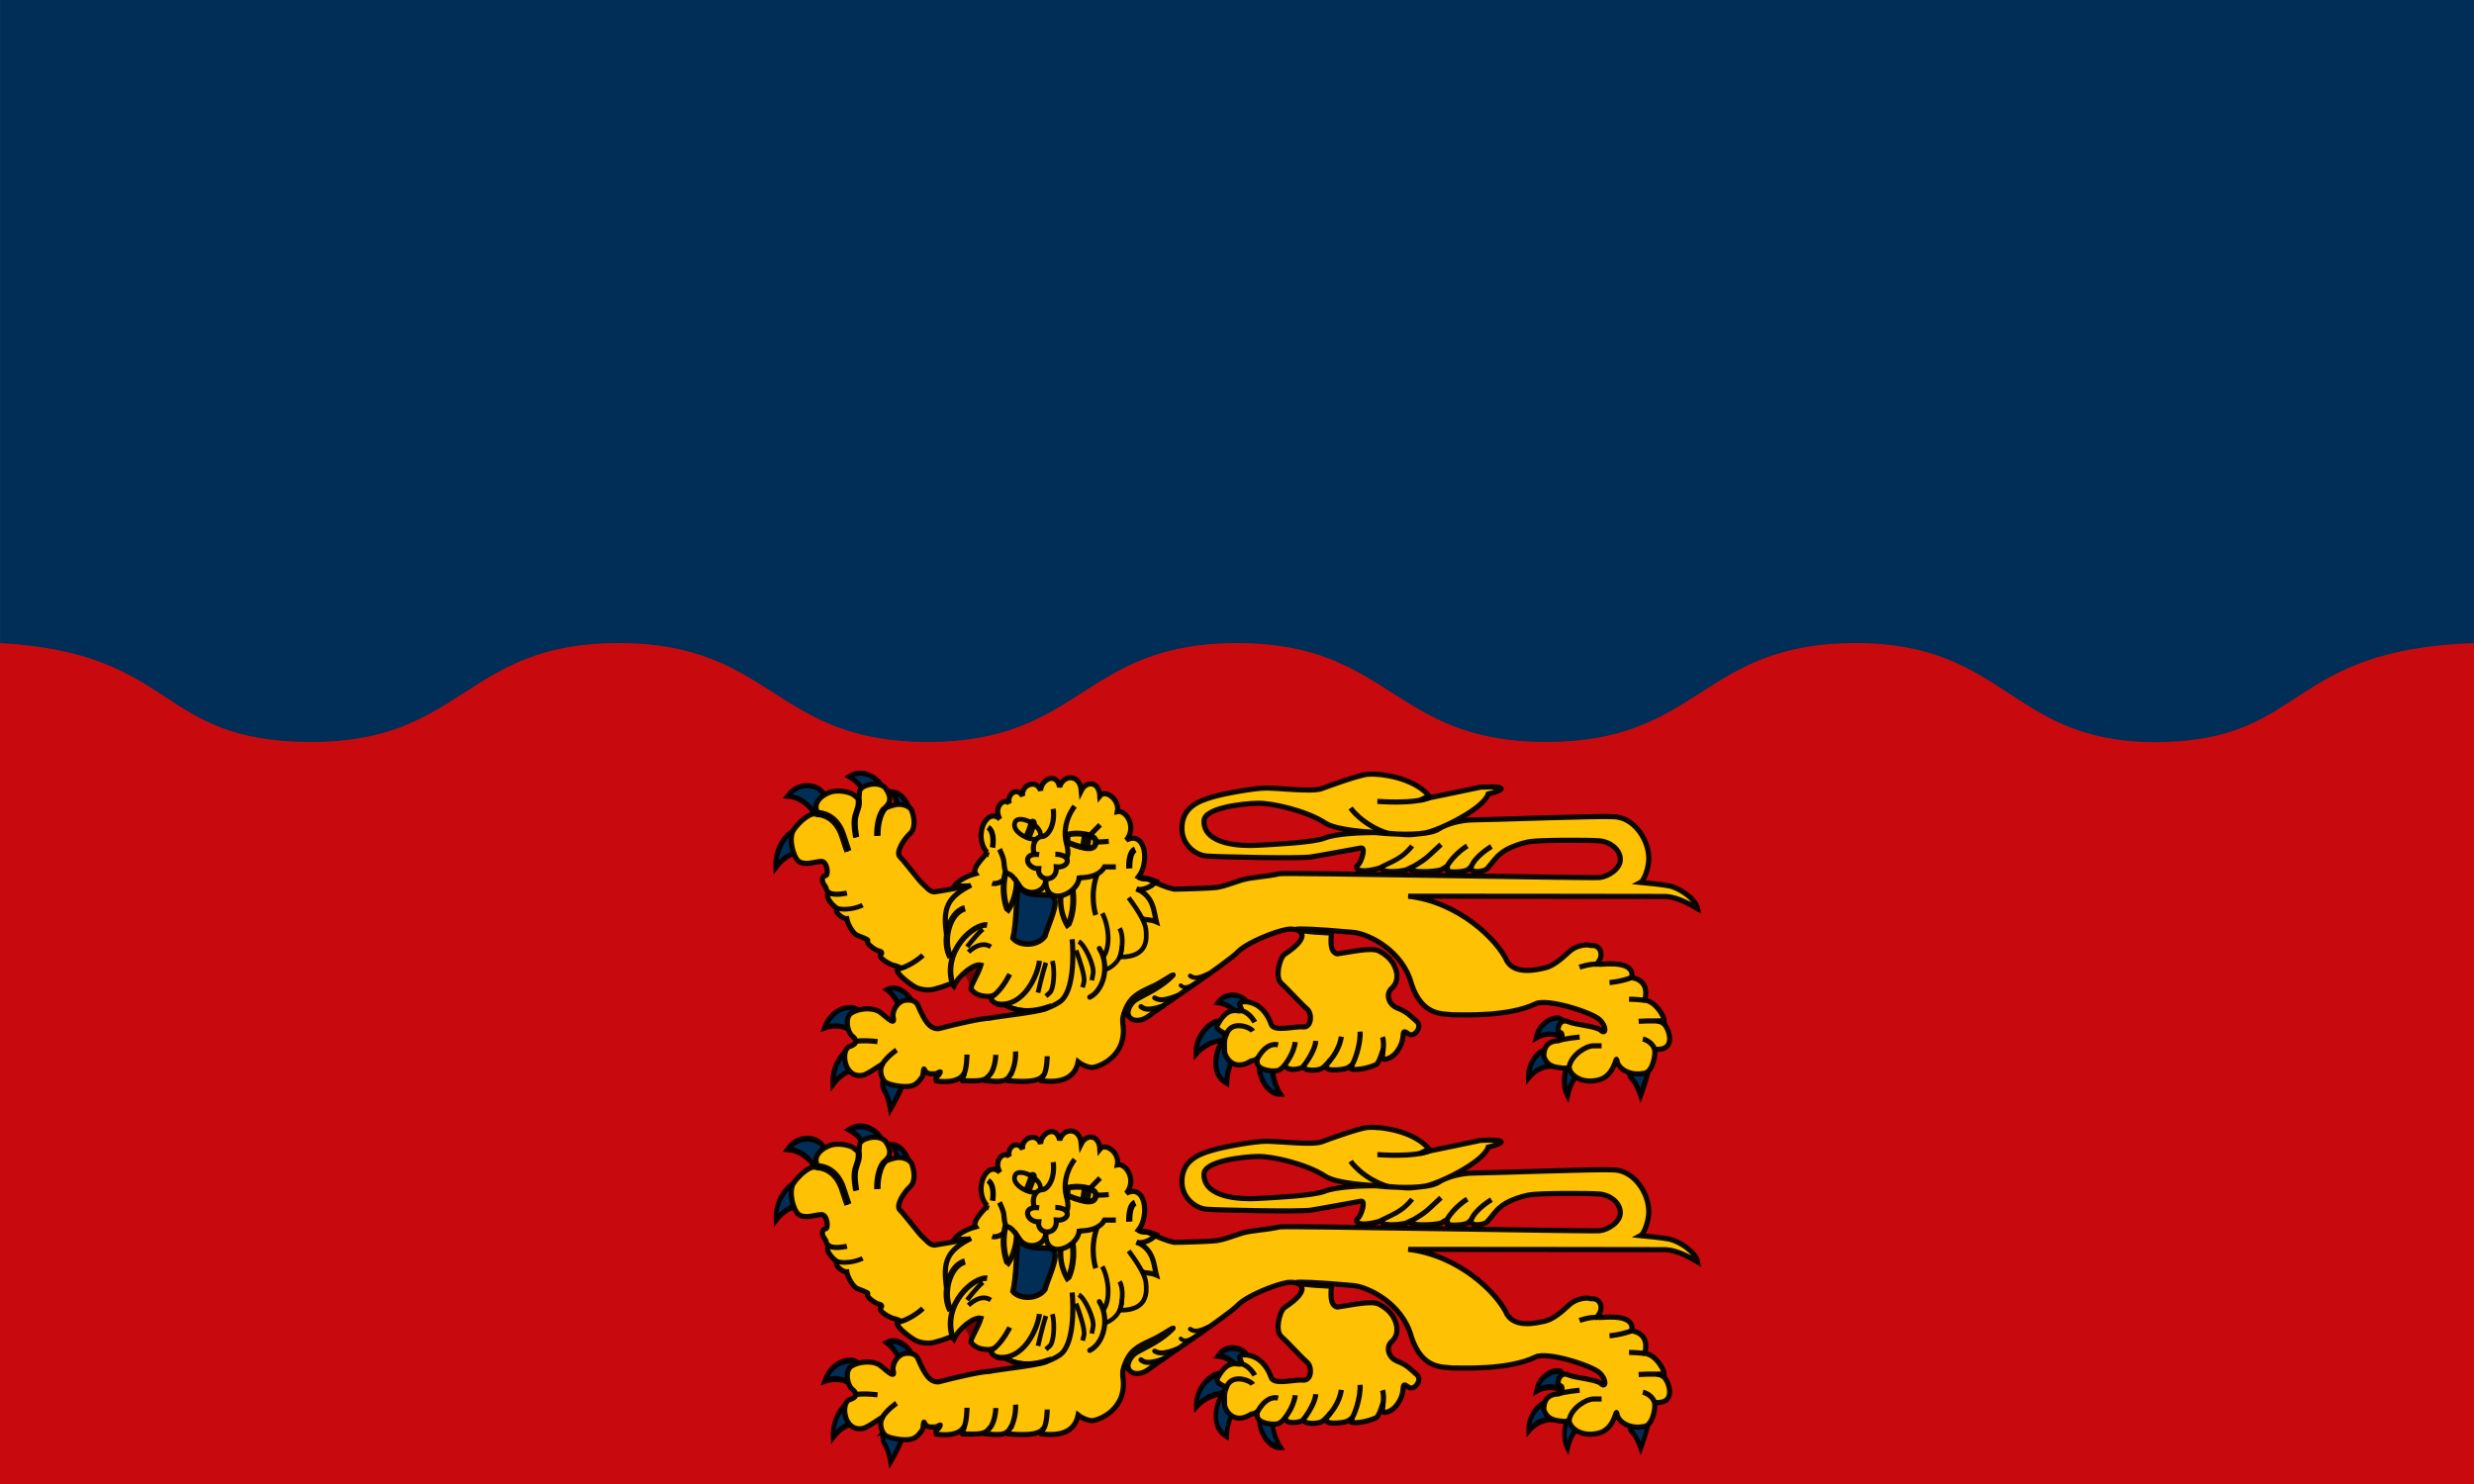 <?xml version="1.0" encoding="UTF-8"?>
<svg width="282.22mm" height="169.33mm" version="1.1" viewBox="0 0 1e3 600" xmlns="http://www.w3.org/2000/svg" xmlns:cc="http://creativecommons.org/ns#" xmlns:dc="http://purl.org/dc/elements/1.1/" xmlns:rdf="http://www.w3.org/1999/02/22-rdf-syntax-ns#" xmlns:xlink="http://www.w3.org/1999/xlink">
<rect x="1.1328e-6" y="-2.124e-6" width="1e3" height="600" fill="#002e56"/>
<path d="m1.2015e-5 260c72.203 4.089 62.5 39.576 125 40 62.498 0.424 62.5-40 125-40 62.5 0 62.5 40 125 40 62.5 0 62.5-40 125-40s62.5 40 125 40c62.5 0 62.5-40 125-40 62.5 0 62.532 41.804 125 40 57.463-1.66 49.439-37.299 125-40l-5e-5 340h-1e3z" fill="#c80a0f"/>
<g transform="matrix(0 1.268 -1.909 0 1130.8 -203.55)" fill="#001d78"></g>
<g transform="matrix(.605 0 0 .605 197.58 268.87)">
<path d="m328.28 201.47c-2.026 5.928-5.366 10.516-4.837 14.198l-3.125-1.383c2.45 0.846-2.787-9.587-4.054-7.62l2.931-2.079 0.679-1.145 1.46-0.709 6.944-1.264z" fill="#390000" fill-opacity=".599"/>
<path d="m515.33 267.96c-2.267 3.557 3.947 19.343 13.554 18.945-6.268-9.762-5.603-21.118-5.603-21.118l-7.951 2.172z" fill="#002e56" stroke="#000" stroke-opacity=".948" stroke-width="3.444"/>
<path d="m491.47 250.87c-3.464 0.5-11.819 21.251 1.505 28.656 0.425-12.884 6.7-20.532 6.7-20.532l-6.889-5.767-1.317-2.357z" fill="#002e56" stroke="#000" stroke-opacity=".948" stroke-width="3.444"/>
<path d="m489.85 238.48c-3.367-3.44-17.916 6.548-17.315 21.447 8.939-9.934 19.526-9.159 19.526-9.159l-2.211-12.288z" fill="#002e56" stroke="#000" stroke-opacity=".948" stroke-width="3.444"/>
<path d="m506.67 226.43c-0.239-4.674-12.894-10.074-19.539-0.73 9.553 1.055 15 9.776 15 9.776l4.538-9.046z" fill="#002e56" stroke="#000" stroke-opacity=".948" stroke-width="3.444"/>
<path d="m761.87 269.91c-0.229 4.276 0.899 5.77 3.061 8.176 2.165 2.402 4.615 9.546 4.615 9.546s6.93-18.812 5.195-21.337c-1.734-2.529-12.441 3.492-12.871 3.615z" fill="#002e56" stroke="#000" stroke-opacity=".948" stroke-width="3.444"/>
<path d="m725.21 262.12c-3.451-0.644-9.976 14.912-4.543 25.579 2.73-12.363 10.19-17.743 10.19-17.743l-5.646-7.837z" fill="#002e56" stroke="#000" stroke-opacity=".948" stroke-width="3.444"/>
<path d="m708.39 257.43c-2.684-2.978-14.3 5.674-13.826 18.589 7.141-8.607 15.589-7.936 15.589-7.936l-1.762-10.653z" fill="#002e56" stroke="#000" stroke-opacity=".948" stroke-width="3.444"/>
<path d="m717.2 237.47c-1.851-3.971-14.901-0.696-17.483 11.76 8.796-5.133 16.656-0.905 16.656-0.905l0.828-10.855z" fill="#002e56" stroke="#000" stroke-opacity=".948" stroke-width="3.444"/>
<path d="m283.44 228.73c1.256-4.372-8.509-16.471-17.471-11.791 8.323 6.401 10.513 17.4 10.513 17.4l6.958-5.609z" fill="#002e56" stroke="#000" stroke-opacity=".948" stroke-width="3.444"/>
<path d="m246.02 256.05c-3.257-3.941-16.928 7.281-16.113 24.246 8.338-11.222 18.418-10.235 18.418-10.235l-2.305-14.011z" fill="#002e56" stroke="#000" stroke-opacity=".948" stroke-width="3.444"/>
<path d="m247.21 232.03c-1.403-5.585-17.407-4.821-22.88 10.502 11.356-4.276 19.783 3.231 19.783 3.231l3.097-13.734z" fill="#002e56" stroke="#000" stroke-opacity=".948" stroke-width="3.444"/>
<path d="m263.52 277.36c-0.876 4.129 0 5.894 1.752 8.844 1.752 2.947 3.066 10.615 3.066 10.615s9.642-16.513 8.328-19.459c-1.314-2.947-12.708 0-13.146 0z" fill="#002e56" stroke="#000" stroke-opacity=".948" stroke-width="3.444"/>
<path d="m223.8 87.519c0-5.894-15.344-12.065-24.171 0.099 11.776 0.836 17.975 11.575 17.975 11.575l6.196-11.674z" fill="#002e56" stroke="#000" stroke-opacity=".948" stroke-width="3.444"/>
<path d="m207.87 110.98c-3.257-3.944-16.928 7.281-16.113 24.246 8.338-11.222 18.418-10.239 18.418-10.239l-2.305-14.008z" fill="#002e56" stroke="#000" stroke-opacity=".948" stroke-width="3.444"/>
<path d="m263.57 85.477c1.482-5.551-11.409-18.335-22.773-10.903 10.872 6.144 14.005 19.072 14.005 19.072l8.768-8.169z" fill="#002e56" stroke="#000" stroke-opacity=".948" stroke-width="3.444"/>
<path d="m281.76 105.75c2.557-3.18-2.249-19.829-11.825-20.936 5.379 10.674 3.744 21.851 3.744 21.851l8.081-0.915z" fill="#002e56" stroke="#000" stroke-opacity=".948" stroke-width="3.444"/>
<path d="m332.91 125.28c-9.632-10.895-0.112-30.763 8.522-22.289-4.522-8.132 2.873-14.569 6.229-10.496-1.562-6.619 5.532-11.006 9.011-4.898-1.25-7.383 9.271-11.702 11.998-3.636 0.183-7.256 10.465-12.983 12.735-2.358 2.002-8.178 13.465-9.251 14.414 2.372 3.345-6.76 11.937-6.265 12.436 3.554 3.716-4.616 13.317 2.293 11.682 10.462 5.929-1.248 13.174 10.422 5.947 19.023 12.823-6.649 15.852 14.903 8.06 24.686 4.03 2.393 4.383 0.282 7.938 2.075 3.557 1.793 10.003 4.746 15.903 6.019 5.334 0 24.887-0.598 28.886-1.195 3.999-0.598 9.467-2.629 15.999-4.784 6.841-2.156 16.734-2.236 25.763-4.367 7.153-0.781 207.99 3.171 213.77 2.573 5.779-0.6 14.209-5.997 13.765-12.574s-7.099-11.344-13.765-11.942c-6.666-0.597-40.886-0.597-47.109 0.598-6.221 1.193-15.111 4.183-19.553 8.37-2.135 1.339-5.666 6.398-8.657 9.727-2.799 2.295-10.705 2.635-10.705-0.358 0-1.955-0.666 0.375-2.607 1.134-2.522 1.535-13.896 1.955-13.394 0 0.889-2.213-0.058-2.909-3.051-0.597-2.222 1.793-17.94 2.454-20.827 0.678 1.729-2.813 1.745-2.651-2.979-0.34-2.99 1.277-15.375 2.276-16.264-0.18-0.119-1.934-1.522-0.986-3.269-0.436-14.036 3.568-15.382-0.561-13.16-2.356 2.224-1.792 5.586-12.058 2.034-11.458-3.558 0.597-25.777 4.781-33.332 5.979-7.554 1.198-62.218 0-69.773-0.597-7.553-0.598-15.998-7.509-16.444-17.341-0.791-15.771 12.444-19.732 20.442-22.125 8.001-2.391 27.998-5.979 35.996-5.979 8 0 30.818 2.751 37.041 0.358 6.221-2.388 25.113-9.071 30.452-9.565 7.877-0.711 30.444 1.881 41.197 14.449-5.599 2.473-8.232 3.928-1.877 1.697 5.775-1.196 30.576-6.22 36.353-7.533 20-0.837 14.753 2.154 4.976 4.544-3.265 10.112-32.652 24.223-41.987 26.016-9.33 1.796-29.137 0.48-33.566-0.303-4.445-0.324-25.472-1.346-33.126-6.167-12.37-8.154-35.223-13.514-45.242-13.328-9.375 0.183-36.114 2.913-35.996 11.96-0.14 15.886 24.887 16.742 35.552 16.143 10.665-0.597 37.331-1.793 44.886-4.783 7.553-2.99 23.895-3.724 32.785-3.724s21.879 1.929 25.878 1.333c3.998-0.598 13.331-0.733 17.775-3.723 4.445-2.991 14.106-6.115 23.886-6.115 9.778 0 82.329-2.717 92.105-2.119 14.153-0.095 24.155 14.94 24.324 27.727 0.082 5.978-2.933 14.815-5.491 16.184 4.391 0.393 15.382 1.596 19.006 2.332 6.809 1.31 17.844 8.605 19.107 15.246-5.17-3.052-13.516-7.662-21.033-8.165-1.473 0.018-159.86-0.258-172.3-0.183 33.844 3.888 59.706 29.22 66.166 43.725 5.779 8.969 20 5.381 25.331 4.186 5.333-1.196 11.555-6.579 16.001-10.765 4.445-4.184 11.393-5.246 14.531-4.184 6.908-0.597 8.135 6.579 5.469 10.164-2.666 3.589 0.441 2.114 7.553 2.114 17.942-0.211 14.116 9.246 14.116 9.246s12.388 0.728 8.94 14.743l0.062 0.315c7.323 0.877 12.874 10.897 12.881 13.824-7.286 0.407-3.111-0.779 0 2.212 3.109 2.99 7.644 16.231-3.557 16.741-3.369-8e-3 -2.899 0.109-2.899 0.109 0.791 4.183-1.545 16.036-7.765 16.036-8.62 1.615-16.444-2.99-17.334-8.372-0.889-5.379-0.772 10.386-12.991 12.874-11.539 2.496-17.674-3.904-18.561-6.893-0.89-2.991-0.444-0.6-4.887-1.2-4.445-0.597-10.048-0.651-12.446-7.772 0-4.184 0.868-9.702 8.785-10.449 3.557-0.597 4.55-5.097 1.88-5.695-2.666-0.598-0.443-9.567 5.334-7.176 5.779 2.393 19.108 2.99 22.221 5.981 3.112 2.986 4.001-2.393-0.887-7.176-4.89-4.786-34.663-14.353-42.665-10.765-18.627 9.121-50.056 7.352-55.947 7.419-6.016-0.855-19.906 1.231-27.157-20.572-5.891-22.26-28.28-33.259-38.499-34.455-50.425-4.614-47.687-1.065-14.985 0.439-0.244 4.155-1.428 12.664 3.871 13.91 8.892-1.196 22.721-4.553 27.736-1.992 5.087 2.599 10.711 6.92 12.096 15.519 0.021 2.108 0.444 5.979-3.557 9.565-3.999 3.588-2.222 10.763 4.001 13.156 6.221 2.39 8.891 5.379 12.889 8.969 3.999 3.585-1.778 10.763-5.334 8.372-3.555-2.393-3.555-2.393-3.999 2.391-0.444 4.783-4.862 13.835-12.374 14.497-1.575-0.577-1.139-3.052-0.958-4.932 0.444-4.184-1.503 5.2-3.826 7.803-1.479 1.758-14.061 5.195-17.615 3.402 1.588-3.743 0.671-2.216-2.44-0.42-3.035 1.174-19.416 3.389-12.115-4.207 1.893-2.767-2.604 3.455-5.084 4.54-2.082 1.262-11.804 2.038-11.804-1.551-3.087 2.637-10.426 2.64-11.554 0.598-2.22-2.391-2.434 1.793-6.431 2.39-3.998 0.597-12.677-0.597-13.123-5.381-0.444-4.781 0.89-1.793-3.998-1.196-11.9 7.674-17.778-2.988-17.778-6.576 0-3.588-0.444-7.775 0.889-10.167 1.333-2.39-8.28-3.113-5.333-7.822 3.313-5.759 6.792-9.981 13.331-8.921 3.111 0.597 2.666-1.196 1.333-3.588-1.333-2.39 3.555-3.586 9.334-1.196 5.779 2.391 9.778 8.372 11.555 13.753 1.776 5.381 15.555 1.196 21.332 1.793 5.779 0.598 6.221-8.969 2.666-11.958-3.557-2.991-13.335-13.753-17.334-17.339-4.001-3.589-1.335-16.146 2.222-19.137 20.697-13.599 9.334-17.939 1.774-16.741-7.553 1.195-26.968 8.747-33.189 15.325-6.223 6.577-54.563 38.814-59.005 42.402-4.445 3.588-10.907 4.459-13.574 0.274-2.666-4.188-4.445-1.196-4.001 4.784 3.531 22.582-17.334 29.78-20.992 29.495-2.546-0.252-6.194-1.631-8.823-3.758-2.592 12.621-14.063 13.873-24.423 12.629-0.159-1.488 1.935-4.273 0.791-3.206-3.425 4.337-13.951 3.878-22.987 3.222-0.602-2.64 3.115-5.838 1.338-4.043-3.034 5.551-8.249 4.556-16.702 3.968-0.1-1.169 3.918-5.083 2.045-2.743-3.699 3.934-11.406 2.704-17.385 2.8-0.707-0.881 3.091-7.062-0.385-2.978-3.322 3.487-10.36 4.067-17.087 3.134-1.197-2.94 1.401-2.969 2.114-4.815 1.778-2.988-0.889 0-3.109 0-2.222 0-5.334 0.598-6.667-2.391s-0.568 2.991-1.859 4.619c-1.29 1.413-2.747 4.73-7.19 5.923-4.445 1.196-15.455-0.478-17.777-2.988-2.395-2.478-3.557-7.772-1.778-10.765 1.778-2.988-8.463 5.769-12.887 6.579-13.015 2.443-14.666-17.339-8.889-19.132 5.779-1.796 4.887-4.784 1.776-7.176-3.111-2.393-4.888-11.961-0.887-14.949 3.998-2.99 13.256-4.645 19.108-1.196 3.425 2.287 10.757 10.127 9.334 4.184-0.991-3.673 1.543-8.345 4.38-10.35 2.462-2.207 10.043-2.77 12.062 1.979 4.683 11.004 7.999 15.742 13.777 15.546 12.306-3.269 28.941-6.973 33.827-6.973 6.273-1.448 39.479-4.614 39.479-7.604-19.915 6.702-27.967-1.971-30.187-1.375-2.22 0.597-7.692-1.941-7.692-3.61 0-3.588 5.015-3.16-2.097-1.965-4.256-0.338-8.049-0.531-11.632-4.85-0.587-2.205 4.707-9.79 6.63-16.163-4.59-1.208-14.738 6.819-18.062 13.904-2.331-2.719-3.276-0.25-11.602 1.727-3.927 1.663-10.319 1.067-13.872-0.728-3.555-1.793-17.482-12.053-10.747-13.376-1.771-0.84-3.81-1.325-5.153-1.686-4.888-2.03-8.95-5.484-7.529-6.564 1.074-1.273 0.855-2.28-1.102-2.641-2.666-0.597-9.232-5.253-7.548-7.051 0.505-0.818-5.679-2.747-7.373-3.586-3.111-1.795-6.228-8.018-6.67-11.006-2.868 0.268-8.986-5.004-6.223-6.579-4.672-3.371-8.645-8.919-5.533-10.715-2.726-2.088-1.199-2.191-2.734-4.471-2.833-3.371-1.956-6.937 0.268-6.937 2.222 0 1.333-9.567-2.666-9.567-3.999 0-10.433 3.017-15.111 0-3.847-2.86-7.112-15.548-3.557-20.93 3.557-5.379 10.665-11.36 14.222-10.763 3.557 0.598 1.778 1.793 0.889-3.588-0.889-5.381 5.018-9.422 8.889-10.763 4.691-2.085 13.777-0.597 16.444 1.795s3.555 2.391 3.555-1.795c0-2.941 3.433-4.473 6.489-5.245 5.087-1.169 9.066 0.237 10.843 2.253 2.763 3.846 4.445 8.372 0.889 11.96-3.555 3.586-0.47 0.547 5.309-0.648 3.72-1.196 10.434 0.345 11.58 4.236 1.543 4.184 2.666 11.362-1.333 14.949-3.999 3.586-9.776 12.556-6.666 15.546 3.111 2.988 12.889 16.143 15.111 17.939 2.222 1.793 4.887 5.979 8.443 5.379 3.555-0.597 7.554-1.193 10.665-1.793 12.346-2.414 17.714-2.381 1.867-1.889 3.558-4.887 11.206-7.612 14.439-8.474-2.846-4.164 7.691-12.956 7.691-14.151z" fill="#ffc103" stroke="#000" stroke-opacity=".948" stroke-width="3.444"/>
<path d="m353.62 147.17c5.931 10.061 20.073 4.026 23.722 8.051 3.65 4.026-3.544 18.046-5.827 26.096-5.268 6.932-17.007 6.481-21.325 1.334 2.325-9.615 2.517-30.115 2.973-30.784l0.457-4.698z" fill="#002e56" stroke="#000" stroke-opacity=".948" stroke-width="3.626"/>
<path d="m778.75 256.43c-1.933-5.203-7.734-6.505-7.734-6.505" fill="none" stroke="#000" stroke-opacity=".948" stroke-width="3.444"/>
<path d="m409.88 165.92c4.383 8.257 5.671 22.271 0.72 29.07" fill="none" stroke="#000" stroke-opacity=".948" stroke-width="3.146"/>
<path d="m394.1 184.79c4.383 2.358 10.519 16.508 9.642 21.23l-0.876 4.715" fill="none" stroke="#000" stroke-opacity=".948" stroke-width="3.146"/>
<path d="m392.35 190.69c2.629 7.078 6.135 17.692 5.259 21.23l-0.876 3.54" fill="none" stroke="#000" stroke-opacity=".948" stroke-width="3.146"/>
<path d="m376.57 197.75c1.753 7.078 0.876 18.874-1.752 21.23l-2.631 2.359" fill="none" stroke="#000" stroke-opacity=".948" stroke-width="3.146"/>
<path d="m372.18 198.94c-2.629 8.255-5.26 20.051-5.26 20.051" fill="none" stroke="#000" stroke-opacity=".948" stroke-width="3.146"/>
<path d="m330.11 176.54c-4.383 3.54-10.519 11.795-10.519 11.795" fill="none" stroke="#000" stroke-opacity=".948" stroke-width="3.146"/>
<path d="m335.37 188.33c-7.014-4.717-14.902 3.538-14.902 3.538" fill="none" stroke="#000" stroke-opacity=".948" stroke-width="3.146"/>
<path d="m431.87 123.28c-4.623 2.042-3.942 12.694-3.942 12.694" fill="none" stroke="#000" stroke-width="4.124"/>
<path d="m333.56 108.46c4.935 3.387 2.962 13.549 2.962 13.549" fill="none" stroke="#000" stroke-width="3.617"/>
<path d="m219.41 99.858c9.598 0.922 14.398 8.303 16.455 14.76 2.057 6.457 3.428 10.146 3.428 10.146" fill="none" stroke="#000" stroke-opacity=".948" stroke-width="3.444"/>
<path d="m263.98 95.757c-5.485 6.455-4.798 18.449-4.798 18.449" fill="none" stroke="#000" stroke-opacity=".948" stroke-width="3.444"/>
<path d="m424.15 233.65c3.383-11.681 9.728-14.313 17.668-18.133 8.22-3.253 20.73-13.091 12.995-5.937-7.736 7.158-18.897 11.711-22.764 14.314-3.869 2.603-6.285 8.402-4.312 11.058" fill="none" stroke="#000" stroke-opacity=".948" stroke-width="3.444"/>
<path d="m407.92 189.42c7.251 11.708 2.771 28.006-6.415 32.56" fill="none" stroke="#000" stroke-linecap="round" stroke-opacity=".948" stroke-width="3.444"/>
<path d="m432.64 149.58c11.772 4.752 11.646 15.441 13.342 22.052-4.15-1.867-6.471-0.82-9.587-2.198" fill="none" stroke="#000" stroke-opacity=".948" stroke-width="3.444"/>
<path d="m423.01 187.59c0 10.409-7.397 14.678-10.781 15.981" fill="none" stroke="#000" stroke-opacity=".948" stroke-width="2.922"/>
<path d="m247.26 88.413c0.967 5.854-0.483 7.156-1.935 12.359-1.45 5.203 0.483 14.313 0.483 14.313" fill="none" stroke="#000" stroke-opacity=".948" stroke-width="3.444"/>
<path d="m740.77 200.03c-4.837-0.651-12.086 1.952-12.086 1.952" fill="none" stroke="#000" stroke-opacity=".948" stroke-width="3.444"/>
<path d="m763.24 208.99c-6.768 2.6-14.503 3.253-14.503 3.253" fill="none" stroke="#000" stroke-opacity=".948" stroke-width="3.444"/>
<path d="m771.94 224c-5.803-0.646-10.153-0.646-10.153-0.646" fill="none" stroke="#000" stroke-opacity=".948" stroke-width="3.444"/>
<path d="m783.22 238.12c-5.801-0.65-14.989 0-14.989 0" fill="none" stroke="#000" stroke-opacity=".948" stroke-width="3.444"/>
<path d="m721.77 268.53c1.452-7.806 11.063-14.061 16.38-14.061h5.316" fill="none" stroke="#000" stroke-opacity=".948" stroke-width="3.444"/>
<path d="m713.79 251.28c5.804-1.952 14.987-2.601 14.987-2.601" fill="none" stroke="#000" stroke-opacity=".948" stroke-width="3.444"/>
<path d="m322.18 147.07c-16.145 8.26-18.903 15.564-16.386 32.967" fill="none" stroke="#000" stroke-opacity=".948" stroke-width="3.444"/>
<path d="m389.72 183.28c0.94 9.291 1.497 35.244-8.379 41.878-9.876 6.633-22.241 7.416-31.893 4.232" fill="none" stroke="#000" stroke-opacity=".948" stroke-width="3.42"/>
<path d="m367.87 197.67c-0.969 9.131-10.392 31.873-28.752 28.75" fill="none" stroke="#000" stroke-opacity=".948" stroke-width="3.444"/>
<path d="m656.34 134.93c2.419-7.158 13.537-13.663 13.537-13.663" fill="none" stroke="#000" stroke-opacity=".948" stroke-width="3.444"/>
<path d="m640.17 134.55c4.837-8.457 13.537-13.661 13.537-13.661" fill="none" stroke="#000" stroke-opacity=".948" stroke-width="3.444"/>
<path d="m616.58 135.33c7.346-4.303 9.409-6 11.822-8.216 2.602-2.476 7.734-7.156 7.734-7.156" fill="none" stroke="#000" stroke-opacity=".948" stroke-width="3.444"/>
<path d="m596.09 135.08c5.381-2.731 9.547-4.337 13.15-6.929 4.519-3.084 7.647-7.256 7.647-7.256" fill="none" stroke="#000" stroke-opacity=".948" stroke-width="3.278"/>
<path d="m600.49 112.49c-17.089-5.654-24.736-16.887-24.736-16.887" fill="none" stroke="#000" stroke-opacity=".948" stroke-width="3.444"/>
<path d="m628.94 88.548c-11.32 4.589-34.328 2.601-35.295 2.601" fill="none" stroke="#000" stroke-opacity=".948" stroke-width="3.444"/>
<path d="m337.67 220.57c5.803-4.553 10.368-13.934 10.368-13.934" fill="none" stroke="#000" stroke-opacity=".948" stroke-width="3.444"/>
<path d="m332.94 173.8c-8.519-1.302-30.067 16.843-23.116 39.406" fill="none" stroke="#000" stroke-opacity=".948" stroke-width="3.727"/>
<path d="m318.14 162.59c-10.97 2.861-15.439 22.374-9.594 32.866" fill="none" stroke="#000" stroke-opacity=".948" stroke-width="4.289"/>
<path d="m427.45 155.52c7.997 10.635 11.042 17.139 11.504 20.842 0.754 6.435 1.585 19.028-17.317 18.772 1.464-4.877 2.798-14.136-0.226-19.144" fill="none" stroke="#000" stroke-opacity=".948" stroke-width="3.146"/>
<path d="m399.43 115.07-0.876 5.334" fill="none" stroke="#000" stroke-linecap="round" stroke-opacity=".948" stroke-width="6.688"/>
<path d="m363.37 105.44c-1.03 4.014-2.856 8.136-2.856 8.136" fill="none" stroke="#000" stroke-linecap="round" stroke-opacity=".948" stroke-width="5.425"/>
<path d="m377.11 96.168c1.372 11.993-4.113 18.451-7.542 18.451-3.43 0-7.256 4.475-5.151 11.673" fill="none" stroke="#000" stroke-opacity=".948" stroke-width="3.444"/>
<path d="m391.43 94.324c-6.172 8.302-7.542 17.528-5.483 24.906 2.055 7.381 0.106 9.525 0.106 9.525" fill="none" stroke="#000" stroke-opacity=".948" stroke-width="3.444"/>
<path d="m418.93 134.92h-7.542c-5.34 9.439-20.332 6.207-16.302 8.009" fill="none" stroke="#000" stroke-opacity=".948" stroke-width="3.444"/>
<path d="m378.48 126.45c11.74 0.298 9.379 9.386 0.685 8.463 0.685 11.07-12.975 9.674-11.806 1.193-8.215 0.242-11.586-10.959 0.347-9.408" fill="none" stroke="#000" stroke-opacity=".948" stroke-width="3.444"/>
<path d="m394.52 140.65c0.483 12.361-22.866 22.097-22.382 3.231" fill="none" stroke="#000" stroke-opacity=".948" stroke-width="3.444"/>
<path d="m372.11 143.77c-0.493 9.108-13.446 11.185-17.866 3.377-3.439-5.205-5.255-7.162-7.709-7.814-2.454-0.648-2.179-8.225-2.676-9.338-0.298-1.514-1.888-5.429-2.682-6.9" fill="none" stroke="#000" stroke-opacity=".948" stroke-width="3.471"/>
<path d="m408.4 106.81c-5.803 5.852-6.285 6.505-6.285 6.505" fill="none" stroke="#000" stroke-opacity=".948" stroke-width="3.444"/>
<path d="m414.2 117.86c-7.737 0.65-8.155 0.313-8.155 0.313" fill="none" stroke="#000" stroke-opacity=".948" stroke-width="3.444"/>
<path d="m386.67 113.47c5.719-2.038 19.031-0.326 18.839 4.417 8e-3 5.822-5.204 6.178-18.956 0.669l0.117-4.274v-0.812z" fill="none" stroke="#000" stroke-opacity=".948" stroke-width="3.902"/>
<path d="m368.62 114.08c0.712-6.914-13.184-13.734-16.567-9.876-4.121 6.375 7.572 12.061 10.673 12.061 2.901 0 2.915 0.955 2.915 0.955" fill="none" stroke="#000" stroke-opacity=".948" stroke-width="3.17"/>
<path d="m406.37 139.98c-5.259 14.151-0.876 27.124-0.876 27.124" fill="none" stroke="#000" stroke-opacity=".948" stroke-width="3.444"/>
<path d="m344.13 143.51c-4.383 3.537-7.888 2.358-7.888 2.358" fill="none" stroke="#000" stroke-opacity=".948" stroke-width="3.444"/>
<path d="m352.6 145.19c-0.544 12.927-6.589 20.003-6.589 20.003" fill="none" stroke="#000" stroke-opacity=".948" stroke-width="3.625"/>
<path d="m345.4 138.13c-3.709 14.087 1.016 25.256 1.016 25.256" fill="none" stroke="#000" stroke-opacity=".948" stroke-width="4.002"/>
<path d="m382.1 154.62c-0.879 12.789 5.354 20.841 5.354 20.841" fill="none" stroke="#000" stroke-opacity=".948" stroke-width="3.61"/>
<path d="m389.97 149.91c2.129 14.449-2.806 23.647-2.806 23.647" fill="none" stroke="#000" stroke-opacity=".948" stroke-width="3.985"/>
<path d="m433.9 141.77c1.437 0.694 5.114 0.058 11.878 2.812-2.799 4.008-10.015 6.338-12.826 5.168" fill="none" stroke="#000" stroke-opacity=".948" stroke-width="3.444"/>
<path d="m227.59 152.39c4.115 1.844 11.657 0 11.657 0" fill="none" stroke="#000" stroke-opacity=".948" stroke-width="3.444"/>
<path d="m231.6 162.34c9.08 2.77 18.162-1.844 18.162-1.844" fill="none" stroke="#000" stroke-opacity=".948" stroke-width="3.133"/>
<path d="m273.88 203.19c9.598-2.767 16.155-9.248 16.155-9.248" fill="none" stroke="#000" stroke-opacity=".948" stroke-width="3.444"/>
<path d="m244.71 251.69c4.835-1.302 14.989 0 14.989 0" fill="none" stroke="#000" stroke-opacity=".948" stroke-width="3.444"/>
<path d="m262.73 267.07c2.902-5.203 9.671-9.758 9.671-9.758" fill="none" stroke="#000" stroke-opacity=".948" stroke-width="3.444"/>
<path d="m317.03 274c2.418-3.251 2.418-13.661 2.418-13.661" fill="none" stroke="#000" stroke-opacity=".948" stroke-width="3.444"/>
<path d="m334.66 273.92c3.849-4.266 4.059-13.427 4.059-13.427" fill="none" stroke="#000" stroke-opacity=".948" stroke-width="3.444"/>
<path d="m348.68 273.68c3.869-7.158 3.236-15.426 3.236-15.426" fill="none" stroke="#000" stroke-opacity=".948" stroke-width="3.444"/>
<path d="m370.64 274.47c2.416-3.902 2.416-13.009 2.416-13.009" fill="none" stroke="#000" stroke-opacity=".948" stroke-width="3.444"/>
<path d="m527.34 253.82c-8.706-1.952-14.023 9.759-14.023 9.759" fill="none" stroke="#000" stroke-opacity=".948" stroke-width="3.444"/>
<path d="m538.77 251.93c-0.969 8.457-7.733 16.265-7.733 16.265" fill="none" stroke="#000" stroke-opacity=".948" stroke-width="3.444"/>
<path d="m552.49 251.22c-0.484 7.156-8.222 16.914-8.222 16.914" fill="none" stroke="#000" stroke-opacity=".948" stroke-width="3.444"/>
<path d="m569.55 248.37c-1.274 9.516-8.235 16.651-8.235 16.651" fill="none" stroke="#000" stroke-opacity=".948" stroke-width="3.444"/>
<path d="m582.11 245.02c0.484 8.455-3.868 21.469-6.77 24.069" fill="none" stroke="#000" stroke-opacity=".948" stroke-width="3.444"/>
<path d="m597.1 248.62c1.452 4.555 0 11.06 0 11.06" fill="none" stroke="#000" stroke-opacity=".948" stroke-width="3.444"/>
<path d="m502.55 230.88c5.803 1.302 9.188 7.806 9.188 7.806" fill="none" stroke="#000" stroke-opacity=".948" stroke-width="3.444"/>
<path d="m492.65 247.21c3.05-10.241 16.187-5.237 17.778-2.489" fill="none" stroke="#000" stroke-opacity=".948" stroke-width="3.444"/>
<path d="m450.69 227.8c-8.32 2.759-12.22 2.95-14.939 0.51" fill="none" stroke="#000" stroke-linecap="round" stroke-opacity=".948" stroke-width="3.444"/>
<path d="m459.96 221c-7.298 2.759-11.454 3.705-15.078 1.453" fill="none" stroke="#000" stroke-linecap="round" stroke-opacity=".948" stroke-width="3.327"/>
<path d="m472.3 212.68c-4.853 2.76-7.617 3.705-10.027 1.453" fill="none" stroke="#000" stroke-linecap="round" stroke-opacity=".948" stroke-width="2.713"/>
<path d="m480.87 206.27c-5.939 2.76-9.322 3.705-12.271 1.453" fill="none" stroke="#000" stroke-linecap="round" stroke-opacity=".948" stroke-width="3.002"/>
<path d="m246.55 88.413c0.967 5.854-0.483 7.156-1.933 12.359-1.45 5.203 0.508 14.461 0.508 14.461" fill="none" stroke="#000" stroke-opacity=".948" stroke-width="3.444"/>
<path d="m264.93 95.757c-5.485 6.455-4.87 18.414-4.87 18.414" fill="none" stroke="#000" stroke-opacity=".948" stroke-width="3.444"/>
<path d="m220.12 98.582c9.828 0.922 14.742 8.303 16.848 14.76 2.105 6.457 3.608 10.939 3.608 10.939" fill="none" stroke="#000" stroke-opacity=".948" stroke-width="3.484"/>
<path d="m328.28 437.52c-2.026 5.928-5.366 10.516-4.837 14.198l-3.125-1.383c2.45 0.846-2.787-9.587-4.054-7.62l2.931-2.079 0.679-1.145 1.46-0.709 6.944-1.264z" fill="#390000" fill-opacity=".599"/>
<g transform="matrix(2.547 0 0 3.426 86.278 -194.98)" fill="#002e56" stroke="#000" stroke-opacity=".948" stroke-width="1.166">
<path d="m168.47 203.99c-0.89 1.038 1.55 5.645 5.322 5.529-2.461-2.849-2.2-6.163-2.2-6.163l-3.122 0.634z"/>
<path d="m159.1 199.01c-1.36 0.146-4.641 6.202 0.591 8.363 0.167-3.76 2.631-5.992 2.631-5.992l-2.705-1.683-0.517-0.688z"/>
<path d="m158.46 195.39c-1.322-1.004-7.035 1.911-6.799 6.259 3.51-2.899 7.667-2.673 7.667-2.673l-0.868-3.586z"/>
<path d="m165.07 191.87c-0.094-1.364-5.063-2.94-7.672-0.213 3.751 0.308 5.89 2.853 5.89 2.853l1.782-2.64z"/>
<path d="m265.28 204.56c-0.09 1.248 0.353 1.684 1.202 2.386 0.85 0.701 1.812 2.786 1.812 2.786s2.721-5.49 2.04-6.227c-0.681-0.738-4.885 1.019-5.054 1.055z"/>
<path d="m250.88 202.29c-1.355-0.188-3.917 4.352-1.784 7.465 1.072-3.608 4.001-5.178 4.001-5.178l-2.217-2.287z"/>
<path d="m244.28 200.92c-1.054-0.869-5.615 1.656-5.429 5.425 2.804-2.512 6.121-2.316 6.121-2.316l-0.692-3.109z"/>
<path d="m247.74 195.1c-0.727-1.159-5.851-0.203-6.865 3.432 3.454-1.498 6.54-0.264 6.54-0.264l0.325-3.168z"/>
</g>
<g transform="matrix(2.547 0 0 3.426 87.87 -194.98)" fill="#002e56" stroke="#000" stroke-opacity=".948" stroke-width="1.166">
<path d="m76.793 192.54c0.493-1.276-3.341-4.807-6.86-3.441 3.268 1.868 4.128 5.078 4.128 5.078l2.732-1.637z"/>
<path d="m62.099 200.52c-1.279-1.15-6.647 2.125-6.327 7.076 3.274-3.275 7.232-2.987 7.232-2.987l-0.905-4.089z"/>
<path d="m62.568 193.51c-0.551-1.63-6.835-1.407-8.984 3.065 4.459-1.248 7.768 0.943 7.768 0.943l1.216-4.008z"/>
<path d="m68.969 206.74c-0.344 1.205 0 1.72 0.688 2.581 0.688 0.86 1.204 3.098 1.204 3.098s3.786-4.819 3.27-5.679-4.99 0-5.162 0z"/>
</g>
<g transform="matrix(2.547 0 0 3.426 86.278 -194.98)" fill="#002e56" stroke="#000" stroke-opacity=".948" stroke-width="1.166">
<path d="m53.998 151.33c0-1.72-6.025-3.521-9.491 0.029 4.624 0.244 7.058 3.378 7.058 3.378l2.433-3.407z"/>
<path d="m47.744 158.18c-1.279-1.151-6.647 2.125-6.327 7.076 3.274-3.275 7.232-2.988 7.232-2.988l-0.905-4.088z"/>
<path d="m69.614 150.74c0.582-1.62-4.48-5.351-8.942-3.182 4.269 1.793 5.499 5.566 5.499 5.566l3.443-2.384z"/>
<path d="m76.759 156.65c1.004-0.928-0.883-5.787-4.643-6.11 2.112 3.115 1.47 6.377 1.47 6.377l3.173-0.267z"/>
</g>
<path d="m332.91 361.32c-9.632-10.895-0.112-30.763 8.522-22.289-4.522-8.131 2.873-14.569 6.229-10.496-1.563-6.619 5.532-11.006 9.011-4.898-1.25-7.383 9.271-11.702 11.998-3.636 0.183-7.256 10.465-12.983 12.735-2.358 2.002-8.178 13.465-9.251 14.414 2.372 3.345-6.76 11.937-6.265 12.436 3.554 3.716-4.616 13.317 2.293 11.682 10.462 5.929-1.248 13.174 10.422 5.947 19.023 12.823-6.649 15.852 14.903 8.06 24.686 4.03 2.393 4.383 0.282 7.938 2.075 3.557 1.793 10.003 4.746 15.903 6.019 5.334 0 24.887-0.598 28.886-1.195 3.999-0.598 9.467-2.629 15.999-4.784 6.841-2.156 16.734-2.236 25.763-4.367 7.153-0.781 207.99 3.171 213.77 2.573 5.779-0.6 14.209-5.997 13.765-12.574-0.444-6.577-7.099-11.344-13.765-11.942-6.666-0.597-40.886-0.597-47.109 0.598-6.221 1.193-15.111 4.183-19.553 8.37-2.135 1.339-5.666 6.398-8.657 9.727-2.799 2.295-10.705 2.635-10.705-0.358 0-1.955-0.666 0.375-2.607 1.134-2.522 1.535-13.896 1.955-13.394 0 0.889-2.213-0.058-2.909-3.051-0.597-2.222 1.793-17.94 2.454-20.827 0.678 1.729-2.813 1.745-2.651-2.979-0.34-2.99 1.277-15.375 2.276-16.264-0.18-0.119-1.934-1.522-0.986-3.269-0.436-14.036 3.568-15.382-0.561-13.16-2.356 2.224-1.792 5.586-12.058 2.034-11.458-3.558 0.597-25.777 4.781-33.332 5.979s-62.218 0-69.773-0.597c-7.553-0.598-15.998-7.509-16.444-17.341-0.791-15.771 12.444-19.732 20.442-22.125 8-2.391 27.998-5.979 35.996-5.979 8 0 30.818 2.751 37.041 0.358 6.221-2.388 25.113-9.071 30.452-9.565 7.877-0.711 30.444 1.881 41.197 14.449-5.599 2.473-8.232 3.928-1.877 1.697 5.775-1.196 30.576-6.22 36.353-7.533 20-0.837 14.753 2.154 4.976 4.544-3.265 10.112-32.652 24.223-41.987 26.016-9.33 1.796-29.137 0.48-33.566-0.303-4.445-0.324-25.472-1.346-33.126-6.167-12.37-8.154-35.223-13.514-45.242-13.328-9.375 0.183-36.114 2.913-35.996 11.96-0.14 15.886 24.887 16.742 35.552 16.143 10.665-0.597 37.331-1.793 44.886-4.783 7.553-2.99 23.895-3.724 32.785-3.724 8.889 0 21.879 1.929 25.878 1.333 3.998-0.598 13.331-0.733 17.775-3.723 4.445-2.991 14.106-6.115 23.886-6.115 9.778 0 82.329-2.717 92.105-2.119 14.153-0.095 24.155 14.94 24.324 27.727 0.082 5.978-2.933 14.815-5.491 16.184 4.391 0.393 15.382 1.596 19.006 2.332 6.809 1.31 17.844 8.605 19.107 15.246-5.17-3.052-13.516-7.662-21.033-8.165-1.473 0.018-159.86-0.258-172.3-0.183 33.844 3.888 59.706 29.22 66.166 43.725 5.779 8.969 20 5.381 25.331 4.186 5.333-1.196 11.555-6.579 16.001-10.765 4.445-4.184 11.393-5.246 14.531-4.184 6.908-0.597 8.135 6.579 5.469 10.164-2.666 3.589 0.441 2.114 7.553 2.114 17.942-0.211 14.116 9.246 14.116 9.246s12.388 0.728 8.94 14.743l0.062 0.315c7.323 0.877 12.874 10.897 12.881 13.824-7.286 0.407-3.111-0.779 0 2.212 3.109 2.99 7.644 16.231-3.557 16.741-3.369-8e-3 -2.899 0.109-2.899 0.109 0.791 4.183-1.545 16.036-7.765 16.036-8.62 1.615-16.444-2.99-17.334-8.372-0.889-5.379-0.772 10.386-12.991 12.874-11.539 2.496-17.674-3.904-18.561-6.893-0.89-2.991-0.444-0.6-4.887-1.2-4.445-0.597-10.047-0.651-12.446-7.772 0-4.184 0.868-9.702 8.785-10.449 3.557-0.597 4.55-5.097 1.88-5.695-2.666-0.598-0.443-9.567 5.334-7.176 5.779 2.393 19.108 2.99 22.221 5.981 3.112 2.986 4.001-2.393-0.887-7.176-4.89-4.786-34.663-14.353-42.665-10.765-18.627 9.121-50.056 7.352-55.947 7.419-6.016-0.855-19.906 1.231-27.157-20.572-5.891-22.26-28.28-33.259-38.499-34.455-50.425-4.614-47.687-1.065-14.985 0.439-0.244 4.156-1.428 12.664 3.871 13.91 8.892-1.196 22.721-4.553 27.736-1.992 5.087 2.599 10.711 6.92 12.096 15.519 0.021 2.108 0.444 5.979-3.557 9.565-3.999 3.588-2.222 10.763 4.001 13.156 6.221 2.39 8.891 5.379 12.889 8.969 3.999 3.585-1.778 10.763-5.334 8.372-3.555-2.393-3.555-2.393-3.999 2.391-0.444 4.783-4.862 13.835-12.374 14.497-1.575-0.577-1.139-3.052-0.958-4.932 0.444-4.184-1.503 5.2-3.826 7.803-1.479 1.758-14.061 5.195-17.615 3.402 1.588-3.743 0.671-2.216-2.44-0.42-3.035 1.174-19.416 3.389-12.115-4.207 1.893-2.767-2.604 3.455-5.084 4.54-2.082 1.262-11.804 2.038-11.804-1.551-3.087 2.637-10.426 2.64-11.554 0.598-2.22-2.391-2.434 1.793-6.431 2.39-3.998 0.597-12.677-0.597-13.123-5.381-0.444-4.781 0.89-1.793-3.998-1.196-11.9 7.674-17.778-2.988-17.778-6.576 0-3.588-0.444-7.775 0.889-10.167 1.333-2.39-8.28-3.113-5.333-7.822 3.313-5.759 6.792-9.981 13.331-8.921 3.111 0.597 2.666-1.196 1.333-3.588-1.333-2.39 3.555-3.586 9.334-1.196 5.779 2.391 9.778 8.372 11.555 13.753 1.776 5.381 15.555 1.196 21.332 1.793 5.779 0.598 6.221-8.969 2.666-11.958-3.557-2.991-13.335-13.753-17.334-17.339-4.001-3.589-1.335-16.146 2.222-19.137 20.697-13.599 9.334-17.939 1.774-16.741-7.553 1.195-26.968 8.747-33.189 15.325-6.223 6.577-54.563 38.814-59.005 42.402-4.445 3.588-10.907 4.459-13.574 0.274-2.666-4.188-4.445-1.196-4.001 4.784 3.531 22.582-17.334 29.78-20.992 29.495-2.546-0.252-6.194-1.631-8.823-3.758-2.592 12.621-14.063 13.873-24.423 12.629-0.159-1.488 1.935-4.273 0.791-3.206-3.425 4.337-13.951 3.878-22.987 3.222-0.602-2.64 3.115-5.838 1.338-4.043-3.034 5.551-8.249 4.556-16.702 3.968-0.1-1.169 3.918-5.083 2.045-2.743-3.699 3.934-11.406 2.704-17.385 2.8-0.707-0.881 3.091-7.062-0.385-2.978-3.322 3.487-10.36 4.067-17.087 3.134-1.197-2.94 1.401-2.969 2.114-4.815 1.778-2.988-0.889 0-3.109 0-2.222 0-5.334 0.598-6.667-2.391-1.333-2.99-0.568 2.991-1.859 4.619-1.29 1.413-2.747 4.73-7.19 5.923-4.445 1.196-15.455-0.478-17.777-2.988-2.395-2.478-3.557-7.772-1.778-10.765 1.778-2.988-8.463 5.769-12.887 6.579-13.015 2.443-14.666-17.339-8.889-19.132 5.779-1.796 4.887-4.784 1.776-7.176-3.111-2.393-4.888-11.961-0.887-14.949 3.998-2.99 13.256-4.645 19.108-1.196 3.425 2.287 10.757 10.127 9.334 4.184-0.991-3.673 1.543-8.345 4.38-10.35 2.462-2.207 10.043-2.77 12.062 1.979 4.683 11.004 7.999 15.742 13.777 15.546 12.306-3.269 28.941-6.973 33.827-6.973 6.273-1.448 39.479-4.614 39.479-7.604-19.915 6.702-27.967-1.971-30.187-1.375-2.22 0.597-7.692-1.941-7.692-3.61 0-3.588 5.015-3.16-2.097-1.965-4.256-0.338-8.049-0.531-11.632-4.85-0.587-2.205 4.707-9.79 6.63-16.163-4.59-1.208-14.738 6.819-18.062 13.904-2.331-2.719-3.276-0.25-11.602 1.727-3.927 1.663-10.319 1.067-13.872-0.728-3.555-1.793-17.482-12.053-10.747-13.376-1.771-0.84-3.81-1.325-5.153-1.686-4.888-2.03-8.95-5.484-7.529-6.564 1.074-1.273 0.855-2.28-1.102-2.641-2.666-0.597-9.232-5.253-7.548-7.051 0.505-0.818-5.679-2.747-7.373-3.586-3.111-1.795-6.228-8.018-6.67-11.006-2.868 0.268-8.986-5.004-6.223-6.579-4.672-3.371-8.645-8.919-5.533-10.715-2.726-2.088-1.199-2.191-2.734-4.471-2.833-3.371-1.956-6.937 0.268-6.937 2.222 0 1.333-9.567-2.666-9.567-3.999 0-10.433 3.017-15.111 0-3.847-2.86-7.112-15.548-3.557-20.93 3.557-5.379 10.665-11.36 14.222-10.763 3.557 0.598 1.778 1.793 0.889-3.588-0.889-5.381 5.018-9.423 8.889-10.763 4.691-2.085 13.777-0.597 16.444 1.795 2.666 2.391 3.555 2.391 3.555-1.795 0-2.941 3.433-4.473 6.489-5.245 5.087-1.169 9.066 0.237 10.843 2.253 2.763 3.846 4.445 8.372 0.889 11.96-3.555 3.586-0.47 0.547 5.309-0.648 3.72-1.196 10.434 0.345 11.58 4.236 1.543 4.184 2.666 11.362-1.333 14.949-3.999 3.586-9.776 12.556-6.666 15.546 3.111 2.988 12.889 16.143 15.111 17.939 2.222 1.793 4.887 5.979 8.443 5.379 3.555-0.597 7.554-1.193 10.665-1.793 12.346-2.414 17.714-2.381 1.867-1.889 3.558-4.887 11.206-7.612 14.439-8.474-2.846-4.164 7.691-12.956 7.691-14.151z" fill="#ffc103" stroke="#000" stroke-opacity=".948" stroke-width="3.444"/>
<path d="m353.62 383.21c5.931 10.061 20.073 4.026 23.722 8.051 3.65 4.026-3.544 18.046-5.827 26.096-5.268 6.932-17.007 6.481-21.325 1.334 2.325-9.615 2.517-30.115 2.973-30.784l0.457-4.698z" fill="#002e56" stroke="#000" stroke-opacity=".948" stroke-width="3.626"/>
<path d="m778.75 492.48c-1.933-5.203-7.734-6.505-7.734-6.505" fill="none" stroke="#000" stroke-opacity=".948" stroke-width="3.444"/>
<path d="m409.88 401.96c4.383 8.257 5.671 22.271 0.72 29.07" fill="none" stroke="#000" stroke-opacity=".948" stroke-width="3.146"/>
<path d="m394.1 420.84c4.383 2.358 10.519 16.508 9.642 21.23l-0.876 4.715" fill="none" stroke="#000" stroke-opacity=".948" stroke-width="3.146"/>
<path d="m392.35 426.73c2.629 7.078 6.135 17.692 5.259 21.23l-0.876 3.54" fill="none" stroke="#000" stroke-opacity=".948" stroke-width="3.146"/>
<path d="m376.57 433.8c1.753 7.078 0.876 18.874-1.752 21.23l-2.631 2.359" fill="none" stroke="#000" stroke-opacity=".948" stroke-width="3.146"/>
<path d="m372.18 434.99c-2.629 8.255-5.26 20.051-5.26 20.051" fill="none" stroke="#000" stroke-opacity=".948" stroke-width="3.146"/>
<path d="m330.11 412.59c-4.383 3.54-10.519 11.795-10.519 11.795" fill="none" stroke="#000" stroke-opacity=".948" stroke-width="3.146"/>
<path d="m335.37 424.38c-7.014-4.717-14.902 3.538-14.902 3.538" fill="none" stroke="#000" stroke-opacity=".948" stroke-width="3.146"/>
<path d="m431.87 359.33c-4.623 2.042-3.942 12.694-3.942 12.694" fill="none" stroke="#000" stroke-width="4.124"/>
<path d="m333.56 344.51c4.935 3.387 2.962 13.549 2.962 13.549" fill="none" stroke="#000" stroke-width="3.617"/>
<path d="m219.41 335.91c9.598 0.922 14.398 8.303 16.455 14.76 2.057 6.457 3.428 10.146 3.428 10.146" fill="none" stroke="#000" stroke-opacity=".948" stroke-width="3.444"/>
<path d="m263.98 331.81c-5.485 6.455-4.798 18.449-4.798 18.449" fill="none" stroke="#000" stroke-opacity=".948" stroke-width="3.444"/>
<path d="m424.15 469.7c3.383-11.681 9.728-14.313 17.668-18.133 8.22-3.253 20.73-13.091 12.995-5.937-7.736 7.158-18.897 11.711-22.764 14.314-3.869 2.603-6.285 8.402-4.312 11.058" fill="none" stroke="#000" stroke-opacity=".948" stroke-width="3.444"/>
<path d="m407.92 425.47c7.251 11.708 2.771 28.006-6.415 32.56" fill="none" stroke="#000" stroke-linecap="round" stroke-opacity=".948" stroke-width="3.444"/>
<path d="m432.64 385.63c11.772 4.752 11.646 15.441 13.342 22.052-4.15-1.867-6.471-0.82-9.587-2.198" fill="none" stroke="#000" stroke-opacity=".948" stroke-width="3.444"/>
<path d="m423.01 423.64c0 10.409-7.397 14.678-10.781 15.981" fill="none" stroke="#000" stroke-opacity=".948" stroke-width="2.922"/>
<path d="m247.26 324.46c0.967 5.854-0.483 7.156-1.935 12.359-1.45 5.203 0.483 14.313 0.483 14.313" fill="none" stroke="#000" stroke-opacity=".948" stroke-width="3.444"/>
<path d="m740.77 436.08c-4.837-0.651-12.086 1.952-12.086 1.952" fill="none" stroke="#000" stroke-opacity=".948" stroke-width="3.444"/>
<path d="m763.24 445.04c-6.768 2.6-14.503 3.253-14.503 3.253" fill="none" stroke="#000" stroke-opacity=".948" stroke-width="3.444"/>
<path d="m771.94 460.05c-5.803-0.646-10.153-0.646-10.153-0.646" fill="none" stroke="#000" stroke-opacity=".948" stroke-width="3.444"/>
<path d="m783.22 474.17c-5.801-0.65-14.989 0-14.989 0" fill="none" stroke="#000" stroke-opacity=".948" stroke-width="3.444"/>
<path d="m721.77 504.58c1.452-7.806 11.063-14.061 16.38-14.061h5.316" fill="none" stroke="#000" stroke-opacity=".948" stroke-width="3.444"/>
<path d="m713.79 487.32c5.804-1.952 14.987-2.601 14.987-2.601" fill="none" stroke="#000" stroke-opacity=".948" stroke-width="3.444"/>
<path d="m322.18 383.12c-16.145 8.26-18.903 15.564-16.386 32.967" fill="none" stroke="#000" stroke-opacity=".948" stroke-width="3.444"/>
<path d="m389.72 419.33c0.94 9.291 1.497 35.244-8.379 41.878-9.876 6.633-22.241 7.416-31.893 4.232" fill="none" stroke="#000" stroke-opacity=".948" stroke-width="3.42"/>
<path d="m367.87 433.72c-0.969 9.131-10.392 31.873-28.752 28.75" fill="none" stroke="#000" stroke-opacity=".948" stroke-width="3.444"/>
<path d="m656.34 370.98c2.419-7.158 13.537-13.663 13.537-13.663" fill="none" stroke="#000" stroke-opacity=".948" stroke-width="3.444"/>
<path d="m640.17 370.6c4.837-8.457 13.537-13.661 13.537-13.661" fill="none" stroke="#000" stroke-opacity=".948" stroke-width="3.444"/>
<path d="m616.58 371.38c7.346-4.303 9.409-6 11.822-8.216 2.602-2.476 7.734-7.156 7.734-7.156" fill="none" stroke="#000" stroke-opacity=".948" stroke-width="3.444"/>
<path d="m596.09 371.13c5.381-2.731 9.547-4.337 13.15-6.929 4.519-3.084 7.647-7.256 7.647-7.256" fill="none" stroke="#000" stroke-opacity=".948" stroke-width="3.278"/>
<path d="m600.49 348.54c-17.089-5.654-24.736-16.887-24.736-16.887" fill="none" stroke="#000" stroke-opacity=".948" stroke-width="3.444"/>
<path d="m628.94 324.6c-11.32 4.589-34.328 2.601-35.295 2.601" fill="none" stroke="#000" stroke-opacity=".948" stroke-width="3.444"/>
<path d="m337.67 456.62c5.803-4.553 10.368-13.934 10.368-13.934" fill="none" stroke="#000" stroke-opacity=".948" stroke-width="3.444"/>
<path d="m332.94 409.85c-8.519-1.302-30.067 16.844-23.116 39.406" fill="none" stroke="#000" stroke-opacity=".948" stroke-width="3.727"/>
<path d="m318.14 398.64c-10.97 2.861-15.439 22.374-9.594 32.866" fill="none" stroke="#000" stroke-opacity=".948" stroke-width="4.289"/>
<path d="m427.45 391.57c7.997 10.635 11.042 17.139 11.504 20.842 0.754 6.435 1.585 19.028-17.317 18.772 1.464-4.877 2.798-14.136-0.226-19.144" fill="none" stroke="#000" stroke-opacity=".948" stroke-width="3.146"/>
<path d="m399.43 351.12-0.876 5.334" fill="none" stroke="#000" stroke-linecap="round" stroke-opacity=".948" stroke-width="6.688"/>
<path d="m363.37 341.49c-1.03 4.014-2.856 8.136-2.856 8.136" fill="none" stroke="#000" stroke-linecap="round" stroke-opacity=".948" stroke-width="5.425"/>
<path d="m377.11 332.22c1.372 11.994-4.113 18.451-7.542 18.451-3.43 0-7.256 4.475-5.151 11.673" fill="none" stroke="#000" stroke-opacity=".948" stroke-width="3.444"/>
<path d="m391.43 330.37c-6.172 8.302-7.542 17.528-5.483 24.906 2.055 7.381 0.106 9.525 0.106 9.525" fill="none" stroke="#000" stroke-opacity=".948" stroke-width="3.444"/>
<path d="m418.93 370.96h-7.542c-5.34 9.439-20.332 6.207-16.302 8.009" fill="none" stroke="#000" stroke-opacity=".948" stroke-width="3.444"/>
<path d="m378.48 362.5c11.74 0.298 9.379 9.386 0.685 8.463 0.685 11.07-12.975 9.674-11.806 1.193-8.215 0.242-11.586-10.959 0.347-9.408" fill="none" stroke="#000" stroke-opacity=".948" stroke-width="3.444"/>
<path d="m394.52 376.7c0.483 12.361-22.866 22.097-22.382 3.231" fill="none" stroke="#000" stroke-opacity=".948" stroke-width="3.444"/>
<path d="m372.11 379.82c-0.493 9.108-13.446 11.185-17.866 3.377-3.439-5.204-5.255-7.162-7.709-7.814-2.454-0.648-2.179-8.225-2.676-9.338-0.298-1.514-1.888-5.429-2.682-6.9" fill="none" stroke="#000" stroke-opacity=".948" stroke-width="3.471"/>
<path d="m408.4 342.86c-5.803 5.852-6.285 6.505-6.285 6.505" fill="none" stroke="#000" stroke-opacity=".948" stroke-width="3.444"/>
<path d="m414.2 353.91c-7.737 0.65-8.155 0.313-8.155 0.313" fill="none" stroke="#000" stroke-opacity=".948" stroke-width="3.444"/>
<path d="m386.67 349.52c5.719-2.038 19.031-0.326 18.839 4.417 8e-3 5.822-5.204 6.178-18.956 0.669l0.117-4.274v-0.812z" fill="none" stroke="#000" stroke-opacity=".948" stroke-width="3.902"/>
<path d="m368.62 350.13c0.712-6.914-13.184-13.734-16.567-9.876-4.121 6.375 7.572 12.061 10.673 12.061 2.901 0 2.915 0.955 2.915 0.955" fill="none" stroke="#000" stroke-opacity=".948" stroke-width="3.17"/>
<path d="m406.37 376.03c-5.259 14.151-0.876 27.124-0.876 27.124" fill="none" stroke="#000" stroke-opacity=".948" stroke-width="3.444"/>
<path d="m344.13 379.55c-4.383 3.537-7.888 2.358-7.888 2.358" fill="none" stroke="#000" stroke-opacity=".948" stroke-width="3.444"/>
<path d="m352.6 381.23c-0.544 12.927-6.589 20.003-6.589 20.003" fill="none" stroke="#000" stroke-opacity=".948" stroke-width="3.625"/>
<path d="m345.4 374.18c-3.709 14.086 1.016 25.256 1.016 25.256" fill="none" stroke="#000" stroke-opacity=".948" stroke-width="4.002"/>
<path d="m382.1 390.67c-0.879 12.789 5.354 20.841 5.354 20.841" fill="none" stroke="#000" stroke-opacity=".948" stroke-width="3.61"/>
<path d="m389.97 385.96c2.129 14.449-2.806 23.647-2.806 23.647" fill="none" stroke="#000" stroke-opacity=".948" stroke-width="3.985"/>
<path d="m433.9 377.82c1.437 0.694 5.114 0.058 11.878 2.812-2.799 4.008-10.015 6.338-12.826 5.168" fill="none" stroke="#000" stroke-opacity=".948" stroke-width="3.444"/>
<path d="m227.59 388.44c4.115 1.844 11.657 0 11.657 0" fill="none" stroke="#000" stroke-opacity=".948" stroke-width="3.444"/>
<path d="m231.6 398.38c9.08 2.77 18.162-1.844 18.162-1.844" fill="none" stroke="#000" stroke-opacity=".948" stroke-width="3.133"/>
<path d="m273.88 439.24c9.598-2.767 16.155-9.248 16.155-9.248" fill="none" stroke="#000" stroke-opacity=".948" stroke-width="3.444"/>
<path d="m244.71 487.74c4.835-1.302 14.989 0 14.989 0" fill="none" stroke="#000" stroke-opacity=".948" stroke-width="3.444"/>
<path d="m262.73 503.12c2.902-5.203 9.671-9.758 9.671-9.758" fill="none" stroke="#000" stroke-opacity=".948" stroke-width="3.444"/>
<path d="m317.03 510.05c2.418-3.251 2.418-13.661 2.418-13.661" fill="none" stroke="#000" stroke-opacity=".948" stroke-width="3.444"/>
<path d="m334.66 509.97c3.849-4.266 4.059-13.427 4.059-13.427" fill="none" stroke="#000" stroke-opacity=".948" stroke-width="3.444"/>
<path d="m348.68 509.72c3.869-7.158 3.236-15.426 3.236-15.426" fill="none" stroke="#000" stroke-opacity=".948" stroke-width="3.444"/>
<path d="m370.64 510.52c2.416-3.902 2.416-13.009 2.416-13.009" fill="none" stroke="#000" stroke-opacity=".948" stroke-width="3.444"/>
<path d="m527.34 489.87c-8.706-1.952-14.023 9.759-14.023 9.759" fill="none" stroke="#000" stroke-opacity=".948" stroke-width="3.444"/>
<path d="m538.77 487.98c-0.969 8.457-7.732 16.265-7.732 16.265" fill="none" stroke="#000" stroke-opacity=".948" stroke-width="3.444"/>
<path d="m552.49 487.27c-0.484 7.156-8.222 16.914-8.222 16.914" fill="none" stroke="#000" stroke-opacity=".948" stroke-width="3.444"/>
<path d="m569.55 484.42c-1.274 9.516-8.235 16.651-8.235 16.651" fill="none" stroke="#000" stroke-opacity=".948" stroke-width="3.444"/>
<path d="m582.11 481.07c0.484 8.455-3.868 21.469-6.77 24.069" fill="none" stroke="#000" stroke-opacity=".948" stroke-width="3.444"/>
<path d="m597.1 484.67c1.452 4.555 0 11.06 0 11.06" fill="none" stroke="#000" stroke-opacity=".948" stroke-width="3.444"/>
<path d="m502.55 466.93c5.803 1.302 9.188 7.806 9.188 7.806" fill="none" stroke="#000" stroke-opacity=".948" stroke-width="3.444"/>
<path d="m492.65 483.26c3.05-10.241 16.187-5.237 17.778-2.489" fill="none" stroke="#000" stroke-opacity=".948" stroke-width="3.444"/>
<path d="m450.69 463.85c-8.32 2.759-12.22 2.95-14.939 0.51" fill="none" stroke="#000" stroke-linecap="round" stroke-opacity=".948" stroke-width="3.444"/>
<path d="m459.96 457.05c-7.298 2.759-11.454 3.705-15.078 1.453" fill="none" stroke="#000" stroke-linecap="round" stroke-opacity=".948" stroke-width="3.327"/>
<path d="m472.3 448.73c-4.853 2.76-7.617 3.705-10.027 1.453" fill="none" stroke="#000" stroke-linecap="round" stroke-opacity=".948" stroke-width="2.713"/>
<path d="m480.87 442.32c-5.939 2.76-9.322 3.705-12.271 1.453" fill="none" stroke="#000" stroke-linecap="round" stroke-opacity=".948" stroke-width="3.002"/>
<path d="m246.55 324.46c0.967 5.854-0.483 7.156-1.933 12.359-1.45 5.203 0.508 14.461 0.508 14.461" fill="none" stroke="#000" stroke-opacity=".948" stroke-width="3.444"/>
<path d="m264.93 331.81c-5.485 6.455-4.87 18.414-4.87 18.414" fill="none" stroke="#000" stroke-opacity=".948" stroke-width="3.444"/>
<path d="m220.12 334.63c9.828 0.922 14.742 8.303 16.848 14.76 2.105 6.457 3.608 10.939 3.608 10.939" fill="none" stroke="#000" stroke-opacity=".948" stroke-width="3.484"/>
</g>
</svg>
